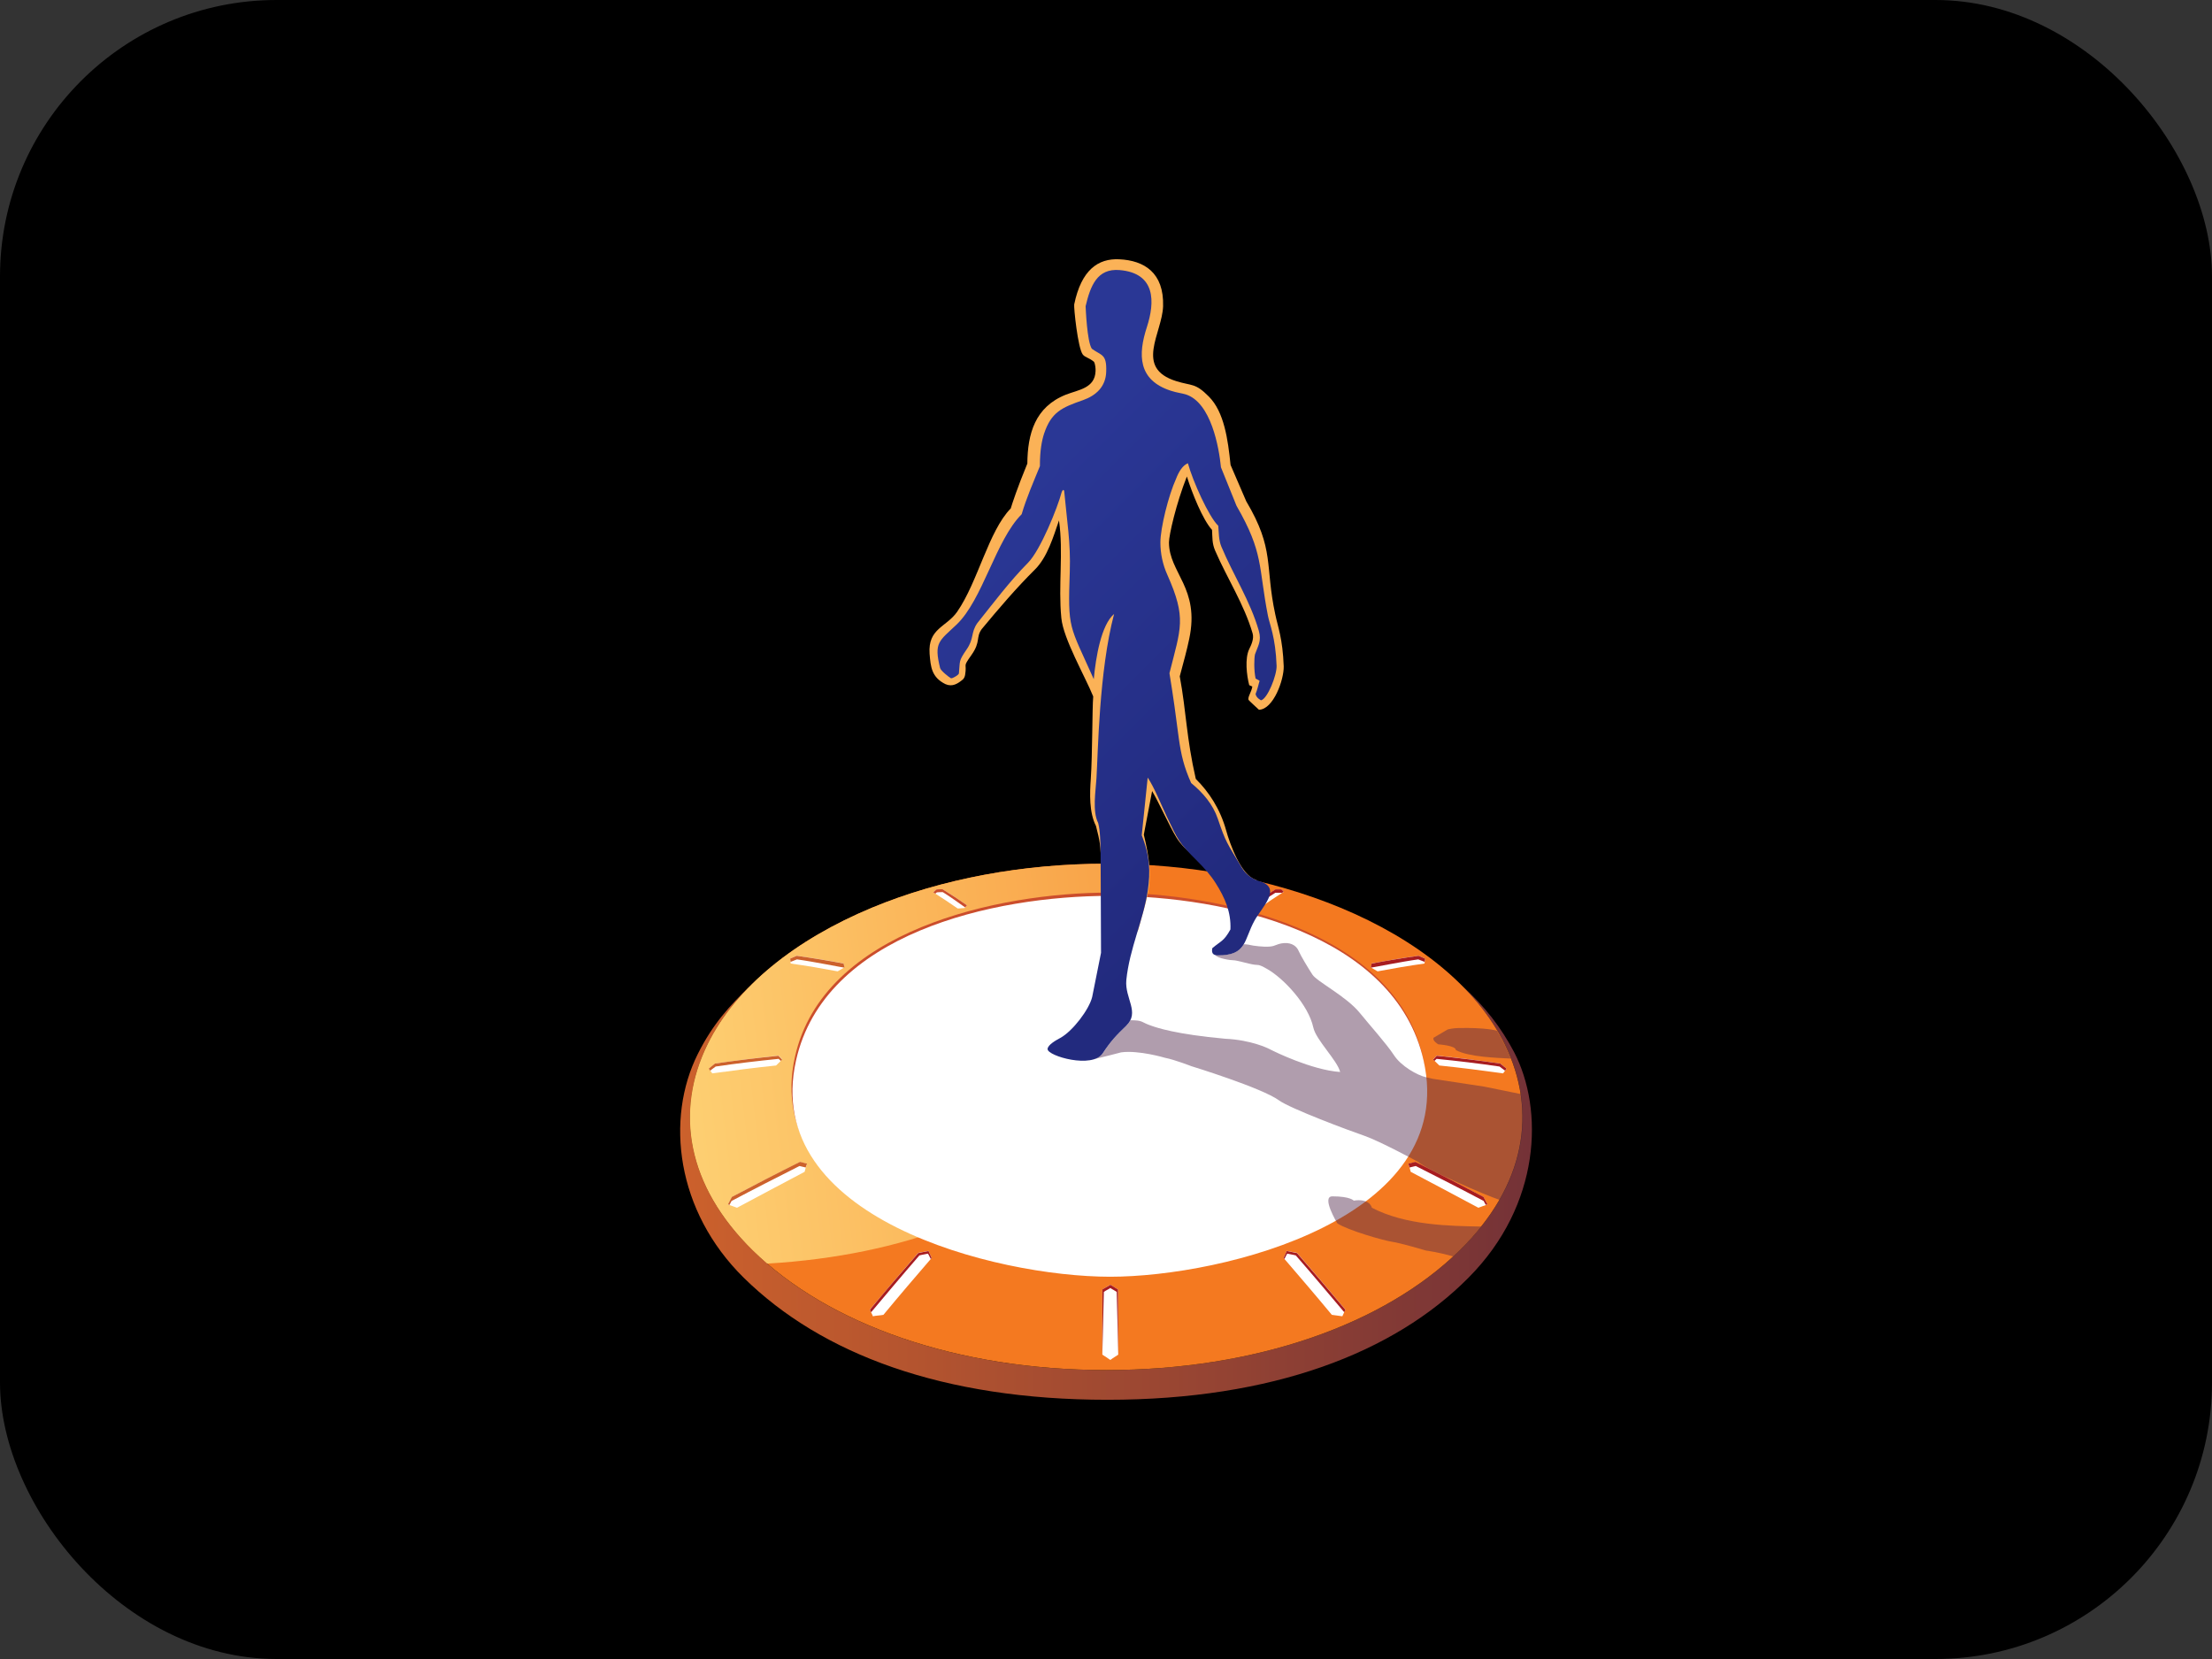 <svg width="32" height="24" viewBox="0 0 32 24" fill="none" xmlns="http://www.w3.org/2000/svg">
<rect x="0" y="0" width="32" height="24" fill="#333333" stroke="none"/>
<rect width="32" height="24" rx="4" fill="black"/>
<path d="M21.145 14.256C21.404 14.517 21.616 14.8 21.768 15.106C22.248 16.078 22.07 17.151 21.117 18.087C20.025 19.16 18.164 19.82 16.003 19.82C13.842 19.82 11.981 19.16 10.889 18.087C9.936 17.151 9.76 16.078 10.238 15.106C10.388 14.802 10.598 14.519 10.859 14.256C10.553 14.551 10.313 14.812 10.094 15.249C9.627 16.183 9.777 17.519 10.762 18.487C11.883 19.588 13.636 20.25 16.022 20.25C18.415 20.25 20.169 19.567 21.241 18.487C22.295 17.43 22.336 16.05 21.903 15.219C21.721 14.874 21.481 14.555 21.145 14.256Z" fill="url(#paint0_linear_16587_6931)"/>
<path d="M19.391 13.131C18.378 12.711 17.2 12.495 16.003 12.495C14.806 12.495 13.626 12.711 12.615 13.131C11.508 13.592 10.649 14.273 10.238 15.106C9.76 16.078 9.936 17.151 10.889 18.087C11.981 19.16 13.842 19.82 16.003 19.82C18.164 19.82 20.025 19.16 21.117 18.087C22.07 17.151 22.246 16.078 21.768 15.106C21.357 14.273 20.498 13.59 19.391 13.131Z" fill="#F47920"/>
<path d="M16.204 13.598C16.005 13.189 16.046 12.819 16.086 12.495C16.059 12.495 16.031 12.495 16.003 12.495C14.806 12.495 13.626 12.711 12.615 13.131C11.508 13.592 10.649 14.273 10.238 15.106C9.76 16.078 9.936 17.151 10.889 18.087C10.957 18.153 11.026 18.218 11.099 18.28C15.12 18.044 17.224 15.691 16.204 13.598Z" fill="url(#paint1_linear_16587_6931)"/>
<path d="M13.41 13.669C14.157 13.859 14.868 14.084 15.592 14.352C15.735 13.921 15.887 13.495 16.061 13.076C16.234 13.495 16.387 13.921 16.53 14.352C17.254 14.084 17.952 13.868 18.699 13.677C18.173 14.007 17.708 14.348 17.222 14.731C18.211 14.857 19.136 15.02 20.109 15.232C19.139 15.211 18.224 15.245 17.256 15.307C17.939 15.885 18.524 16.447 19.16 17.076C18.288 16.579 17.472 16.162 16.564 15.733C16.389 16.491 16.222 17.254 16.061 18.014C15.9 17.252 15.753 16.528 15.577 15.77C14.669 16.198 13.844 16.607 12.945 17.082C13.581 16.453 14.183 15.905 14.866 15.326C13.896 15.264 12.969 15.252 11.975 15.236C12.941 15.027 13.917 14.86 14.898 14.735C14.414 14.354 13.937 13.999 13.41 13.669ZM16.063 14.995V13.318C15.894 13.784 15.744 14.256 15.603 14.731C15.755 14.819 15.909 14.907 16.063 14.995ZM13.847 13.853C14.446 14.116 15.029 14.414 15.601 14.733C15.459 14.748 15.316 14.763 15.174 14.778C14.744 14.453 14.303 14.142 13.847 13.853ZM16.063 14.995C17.217 14.997 18.37 15.054 19.517 15.168C18.509 14.986 17.53 14.847 16.519 14.729C16.367 14.817 16.215 14.905 16.063 14.995ZM18.277 13.853C17.678 14.116 17.093 14.414 16.521 14.731C16.498 14.652 16.474 14.575 16.451 14.495C17.05 14.258 17.659 14.039 18.277 13.853ZM16.001 14.997C16.025 15.806 16.055 16.665 16.063 17.449C16.213 16.725 16.369 16.001 16.536 15.279C16.38 15.183 16.162 15.089 16.001 14.997ZM18.605 16.665C17.933 16.179 17.243 15.714 16.536 15.279C16.682 15.269 16.826 15.258 16.971 15.247C17.532 15.699 18.076 16.174 18.605 16.665ZM16.063 14.995C14.9 15.012 13.994 15.063 12.861 15.162C13.84 15.164 14.598 15.202 15.592 15.279C15.748 15.183 15.905 15.089 16.063 14.995ZM13.521 16.665C14.196 16.179 14.885 15.716 15.592 15.279C15.613 15.369 15.633 15.459 15.654 15.549C14.93 15.898 14.219 16.271 13.521 16.665Z" fill="white"/>
<path d="M16.061 13.103C16.234 13.523 16.387 13.949 16.53 14.38C17.217 14.127 17.916 13.909 18.625 13.727C18.65 13.712 18.674 13.694 18.699 13.68C17.965 13.866 17.241 14.091 16.53 14.354C16.387 13.924 16.234 13.498 16.061 13.078C15.887 13.498 15.735 13.924 15.592 14.354C14.868 14.086 14.157 13.861 13.41 13.671C13.435 13.686 13.459 13.703 13.485 13.718C14.206 13.904 14.894 14.123 15.592 14.382C15.735 13.949 15.887 13.523 16.061 13.103Z" fill="#C9252C"/>
<path d="M14.866 15.329C14.193 15.9 13.572 16.464 12.947 17.085L13.048 17.029C13.662 16.423 14.206 15.93 14.868 15.371L14.866 15.329Z" fill="#CB4D2C"/>
<path d="M16.037 15.009L16.014 15.024C15.873 15.108 15.731 15.194 15.592 15.281L15.598 15.309C15.752 15.215 15.907 15.123 16.063 15.031L16.063 14.995L16.037 15.009Z" fill="#C4161C"/>
<path d="M15.601 14.733L15.557 14.738C15.429 14.75 15.303 14.763 15.174 14.778C14.744 14.453 14.303 14.142 13.847 13.853L13.846 13.887C14.303 14.176 14.744 14.487 15.174 14.812C15.316 14.797 15.459 14.78 15.6 14.768C15.739 14.845 15.87 14.917 16.007 14.997H16.063C15.909 14.907 15.755 14.819 15.601 14.733ZM13.521 16.703C14.219 16.309 14.93 15.937 15.654 15.59V15.551C14.93 15.9 14.219 16.271 13.521 16.665L13.521 16.703Z" fill="#CB4D2C"/>
<path d="M16.536 15.277C16.371 15.99 16.211 16.729 16.063 17.447V17.474C16.213 16.751 16.369 16.031 16.536 15.309C17.018 15.607 17.718 16.065 18.607 16.706V16.663C17.933 16.179 17.243 15.714 16.536 15.277ZM17.288 15.335L17.258 15.309V15.354C17.918 15.913 18.445 16.412 19.059 17.02C19.081 17.033 19.14 17.067 19.164 17.08C18.515 16.436 17.937 15.887 17.288 15.335Z" fill="#A71C20"/>
<path d="M14.87 14.742C13.9 14.866 12.934 15.031 11.977 15.239C12.024 15.239 12.082 15.241 12.129 15.241C13.045 15.046 13.97 14.89 14.9 14.772V14.738L14.87 14.742ZM15.592 15.279C14.682 15.2 13.776 15.155 12.863 15.164V15.191C13.763 15.185 14.658 15.228 15.555 15.305L15.592 15.279Z" fill="#CB4D2C"/>
<path d="M17.222 14.731C18.211 14.857 19.136 15.02 20.109 15.232C20.059 15.23 19.995 15.23 19.946 15.23C19.018 15.033 18.16 14.885 17.222 14.768L17.222 14.731ZM16.063 14.995C17.217 14.997 18.37 15.054 19.517 15.168L19.517 15.198C18.387 15.085 17.252 15.027 16.114 15.022C16.106 15.018 16.095 15.012 16.087 15.005L16.063 14.995ZM16.519 14.731C16.534 14.733 16.547 14.735 16.56 14.735C17.119 14.427 17.688 14.138 18.273 13.881V13.853C17.676 14.116 17.093 14.412 16.519 14.731Z" fill="#A71C20"/>
<path d="M16.519 14.731C16.496 14.652 16.472 14.575 16.449 14.495V14.523C16.47 14.594 16.491 14.665 16.511 14.733C16.515 14.733 16.517 14.733 16.519 14.731Z" fill="#C4161C"/>
<path d="M16.177 19.597C16.142 19.622 16.095 19.648 16.063 19.674C16.029 19.648 15.982 19.622 15.947 19.597C15.947 19.282 15.947 18.969 15.947 18.654C15.982 18.631 16.031 18.607 16.063 18.586C16.097 18.61 16.142 18.633 16.174 18.654L16.177 19.597ZM10.587 17.318L10.531 17.425C10.565 17.438 10.632 17.459 10.662 17.472C10.992 17.297 11.317 17.121 11.64 16.952C11.653 16.903 11.66 16.875 11.675 16.836C11.64 16.828 11.608 16.819 11.574 16.811C11.242 16.975 10.912 17.145 10.587 17.318ZM10.345 15.386C10.315 15.41 10.285 15.434 10.255 15.459C10.272 15.481 10.289 15.506 10.304 15.528C10.61 15.485 10.919 15.446 11.227 15.414C11.255 15.386 11.291 15.352 11.317 15.326C11.3 15.307 11.281 15.29 11.264 15.271C10.957 15.303 10.651 15.341 10.345 15.386ZM11.525 13.827L11.431 13.868C11.433 13.887 11.437 13.919 11.439 13.939C11.666 13.971 11.891 14.009 12.118 14.052C12.148 14.035 12.187 14.011 12.214 13.996L12.202 13.937C11.979 13.896 11.752 13.857 11.525 13.827ZM18.451 12.868C18.479 12.868 18.509 12.868 18.537 12.868L18.571 12.902C18.453 12.977 18.335 13.056 18.222 13.136C18.192 13.136 18.162 13.136 18.132 13.136L18.098 13.097C18.213 13.02 18.331 12.941 18.451 12.868ZM15.982 12.54L16.046 12.521L16.112 12.54L16.114 12.816C16.091 12.825 16.069 12.831 16.046 12.84C16.024 12.831 16.001 12.825 15.979 12.816L15.982 12.54ZM13.502 12.909C13.512 12.898 13.538 12.876 13.549 12.866L13.636 12.864C13.757 12.938 13.874 13.016 13.99 13.097L13.956 13.136C13.926 13.136 13.883 13.144 13.853 13.142C13.737 13.061 13.619 12.983 13.502 12.909ZM12.78 19.021C12.733 19.031 12.673 19.031 12.628 19.042C12.617 19.01 12.594 18.976 12.585 18.944C12.814 18.669 13.048 18.395 13.283 18.125C13.328 18.115 13.388 18.106 13.433 18.096C13.444 18.123 13.465 18.173 13.478 18.198C13.242 18.472 13.009 18.744 12.78 19.021ZM21.462 17.318C21.481 17.352 21.498 17.389 21.518 17.425C21.483 17.438 21.417 17.459 21.387 17.472C21.057 17.297 20.732 17.121 20.408 16.952C20.395 16.903 20.389 16.875 20.374 16.836C20.408 16.828 20.441 16.819 20.475 16.811C20.805 16.975 21.134 17.145 21.462 17.318ZM21.704 15.386C21.734 15.41 21.764 15.434 21.794 15.459C21.777 15.481 21.76 15.506 21.745 15.528C21.439 15.485 21.13 15.446 20.822 15.414C20.794 15.386 20.757 15.352 20.732 15.326C20.749 15.307 20.768 15.29 20.785 15.271C21.091 15.303 21.398 15.341 21.704 15.386ZM20.522 13.827L20.616 13.868C20.614 13.887 20.61 13.919 20.608 13.939C20.381 13.971 20.156 14.009 19.929 14.052C19.899 14.035 19.86 14.011 19.832 13.996C19.837 13.977 19.841 13.958 19.845 13.937C20.07 13.896 20.295 13.857 20.522 13.827ZM19.267 19.021C19.305 19.027 19.372 19.036 19.419 19.042C19.434 19.01 19.449 18.978 19.462 18.944C19.233 18.669 18.999 18.395 18.764 18.125C18.719 18.115 18.659 18.106 18.614 18.096C18.603 18.123 18.582 18.173 18.569 18.198C18.804 18.472 19.038 18.744 19.267 19.021Z" fill="white"/>
<path d="M10.583 17.374C10.574 17.391 10.561 17.417 10.553 17.432C10.546 17.43 10.54 17.427 10.531 17.423C10.55 17.387 10.568 17.352 10.587 17.316C10.915 17.142 11.242 16.973 11.574 16.808C11.608 16.817 11.64 16.826 11.675 16.834C11.668 16.853 11.662 16.873 11.655 16.89C11.63 16.881 11.593 16.877 11.566 16.868C11.236 17.035 10.91 17.2 10.583 17.374ZM10.353 15.429C10.336 15.442 10.291 15.474 10.274 15.489C10.266 15.479 10.263 15.474 10.253 15.459C10.283 15.436 10.313 15.41 10.343 15.386C10.649 15.341 10.955 15.305 11.261 15.273C11.279 15.292 11.298 15.309 11.315 15.329C11.309 15.335 11.302 15.341 11.296 15.348C11.287 15.339 11.27 15.324 11.264 15.318C10.962 15.348 10.658 15.384 10.353 15.429ZM11.437 13.915L11.431 13.868L11.525 13.827C11.752 13.859 11.977 13.896 12.204 13.939L12.217 13.999C12.212 14.001 11.754 13.909 11.529 13.879L11.437 13.915Z" fill="#CC612C"/>
<path d="M18.537 12.915L18.541 12.919C18.552 12.913 18.56 12.906 18.571 12.9C18.56 12.889 18.547 12.876 18.537 12.866H18.451C18.331 12.941 18.213 13.018 18.098 13.099L18.123 13.129C18.23 13.054 18.34 12.983 18.451 12.915C18.479 12.915 18.509 12.915 18.537 12.915Z" fill="#A71C20"/>
<path d="M15.982 12.587L16.046 12.568L16.112 12.587L16.112 12.54C16.091 12.534 16.067 12.527 16.046 12.521L15.982 12.54L15.982 12.587Z" fill="#B7161C"/>
<path d="M13.639 12.906C13.75 12.975 13.855 13.052 13.962 13.127L13.99 13.097C13.874 13.016 13.757 12.938 13.636 12.864C13.607 12.864 13.579 12.864 13.549 12.866C13.538 12.876 13.512 12.898 13.502 12.909L13.531 12.928C13.534 12.926 13.551 12.911 13.553 12.909C13.581 12.906 13.609 12.906 13.639 12.906Z" fill="#CB4D2C"/>
<path d="M13.424 18.136C13.437 18.153 13.452 18.192 13.465 18.213L13.478 18.2C13.474 18.188 13.446 18.125 13.433 18.098C13.388 18.108 13.328 18.117 13.283 18.128C13.047 18.398 12.814 18.669 12.585 18.946C12.589 18.959 12.598 18.974 12.602 18.984C12.75 18.809 13.069 18.427 13.3 18.162C13.337 18.151 13.386 18.145 13.424 18.136ZM21.464 17.374C21.473 17.391 21.485 17.417 21.496 17.432C21.503 17.43 21.509 17.427 21.518 17.423C21.498 17.387 21.481 17.352 21.462 17.316C21.134 17.142 20.807 16.973 20.475 16.808C20.44 16.817 20.408 16.826 20.374 16.834C20.38 16.853 20.387 16.873 20.391 16.89C20.417 16.881 20.453 16.877 20.481 16.868C20.811 17.035 21.136 17.2 21.464 17.374ZM21.693 15.429C21.71 15.442 21.755 15.474 21.773 15.489C21.781 15.478 21.783 15.474 21.794 15.459C21.764 15.436 21.734 15.41 21.704 15.386C21.398 15.341 21.091 15.305 20.785 15.273C20.768 15.292 20.749 15.309 20.732 15.329C20.738 15.335 20.744 15.339 20.751 15.348C20.759 15.339 20.777 15.324 20.783 15.318C21.087 15.348 21.387 15.384 21.693 15.429ZM20.61 13.915L20.616 13.868C20.586 13.855 20.554 13.84 20.522 13.827C20.295 13.859 20.07 13.896 19.843 13.939L19.83 13.999C19.834 14.001 20.293 13.909 20.517 13.879L20.61 13.915ZM18.622 18.136C18.609 18.153 18.594 18.192 18.581 18.213C18.577 18.209 18.573 18.205 18.569 18.2C18.573 18.188 18.601 18.125 18.614 18.098C18.659 18.108 18.718 18.117 18.764 18.128C18.999 18.398 19.233 18.672 19.462 18.946C19.457 18.959 19.451 18.971 19.447 18.984C19.299 18.809 18.978 18.427 18.746 18.162C18.71 18.151 18.661 18.145 18.622 18.136ZM16.155 18.689L16.177 19.597L16.174 18.654C16.14 18.631 16.095 18.607 16.063 18.586C16.029 18.61 15.979 18.633 15.947 18.654V19.597L15.969 18.689C15.996 18.669 16.037 18.652 16.063 18.633C16.089 18.652 16.127 18.669 16.155 18.689Z" fill="#A71C20"/>
<path d="M11.501 15.286C11.91 13.457 14.448 12.913 16.041 12.913C17.635 12.913 20.171 13.457 20.582 15.286C21.091 17.564 17.693 18.413 16.044 18.413C14.395 18.413 10.992 17.564 11.501 15.286ZM11.666 15.273C12.052 13.504 14.506 12.981 16.039 12.981C17.571 12.981 20.027 13.506 20.413 15.275C20.89 17.464 17.624 18.271 16.039 18.271C14.454 18.269 11.191 17.462 11.666 15.273Z" fill="#CB4D2C"/>
<path d="M11.516 15.341C11.925 13.512 14.358 12.96 16.055 12.96C17.746 12.96 20.184 13.512 20.595 15.344C21.105 17.62 17.706 18.47 16.057 18.47C14.405 18.468 11.005 17.62 11.516 15.341ZM11.681 15.329C12.067 13.56 14.521 13.037 16.055 13.037C17.588 13.037 20.042 13.562 20.428 15.331C20.905 17.517 17.642 18.327 16.055 18.327C14.47 18.327 11.204 17.517 11.681 15.329Z" fill="white"/>
<path d="M18.213 10.268C18.213 10.268 18.063 10.131 18.061 10.124C18.05 10.077 18.104 10.013 18.117 9.932C18.102 9.925 18.085 9.919 18.072 9.912C18.035 9.773 18.006 9.525 18.072 9.39C18.104 9.326 18.143 9.238 18.121 9.163C17.997 8.739 17.753 8.368 17.579 7.966C17.532 7.856 17.541 7.777 17.534 7.666C17.399 7.518 17.245 7.133 17.17 6.893C17.014 7.287 16.911 7.741 16.911 7.846C16.911 8.289 17.361 8.505 17.204 9.242C17.175 9.386 17.121 9.583 17.067 9.784C17.162 10.298 17.162 10.671 17.299 11.268C17.491 11.459 17.652 11.703 17.738 12.013C17.791 12.206 17.952 12.656 18.16 12.724C18.288 12.767 17.725 12.87 17.564 12.669C17.41 12.476 17.145 12.322 17.02 12.118C16.92 11.956 16.765 11.608 16.667 11.444L16.547 12.075C16.712 12.75 16.613 12.9 16.468 13.448C16.406 13.686 15.926 12.579 15.926 12.491C15.926 12.251 15.911 12.161 15.855 11.949C15.755 11.754 15.765 11.478 15.78 11.266C15.804 10.915 15.8 10.251 15.815 10.075C15.695 9.78 15.384 9.244 15.354 8.942C15.307 8.473 15.386 7.998 15.32 7.529C15.239 7.762 15.153 8.06 14.971 8.24C14.699 8.51 14.446 8.807 14.202 9.101C14.114 9.223 14.191 9.281 14.054 9.475C13.919 9.666 13.992 9.58 13.962 9.762C13.958 9.788 13.947 9.812 13.93 9.829C13.857 9.889 13.78 9.942 13.677 9.897C13.476 9.797 13.463 9.647 13.448 9.456C13.422 9.09 13.692 9.073 13.847 8.85C14.148 8.415 14.3 7.685 14.622 7.355C14.641 7.291 14.718 7.055 14.862 6.706C14.866 6.274 14.973 5.888 15.418 5.71C15.601 5.638 15.84 5.618 15.849 5.368C15.851 5.338 15.845 5.261 15.825 5.233C15.752 5.173 15.701 5.173 15.665 5.13C15.592 5.038 15.532 4.443 15.54 4.404C15.643 3.905 15.885 3.736 16.192 3.751C16.553 3.768 16.84 3.944 16.826 4.43C16.813 4.822 16.408 5.323 17.014 5.513C17.245 5.586 17.288 5.535 17.487 5.736C17.71 5.959 17.764 6.357 17.802 6.726L18.029 7.252C18.445 7.953 18.295 8.176 18.449 8.889C18.487 9.073 18.556 9.236 18.571 9.64C18.575 9.833 18.423 10.261 18.213 10.268Z" fill="#FBB257"/>
<path d="M13.872 9.741C13.891 9.555 13.864 9.57 13.983 9.396C14.095 9.236 14.041 9.154 14.138 9.015C14.378 8.715 14.605 8.411 14.874 8.139C15.054 7.955 15.301 7.34 15.358 7.122C15.369 7.09 15.386 7.075 15.395 7.103C15.433 7.516 15.491 7.861 15.476 8.266C15.446 9.118 15.468 9.028 15.823 9.825C15.853 9.506 15.93 9.041 16.117 8.882C15.898 9.711 15.885 10.895 15.862 11.259C15.851 11.444 15.8 11.737 15.887 11.906C15.917 12.022 15.919 12.195 15.922 12.328C15.922 12.41 15.928 13.784 15.928 13.784L15.8 14.423C15.755 14.607 15.517 14.917 15.341 15.014C15.286 15.044 15.155 15.114 15.155 15.177C15.155 15.277 15.804 15.466 15.954 15.236C16.065 15.065 16.157 14.969 16.29 14.842C16.496 14.645 16.269 14.444 16.294 14.178C16.341 13.716 16.541 13.316 16.605 12.879C16.643 12.615 16.637 12.384 16.517 12.084L16.603 11.249C16.699 11.392 16.789 11.621 16.879 11.812C17.042 12.15 17.044 12.182 17.325 12.461C17.419 12.555 17.517 12.664 17.588 12.778C17.721 12.988 17.811 13.195 17.8 13.446C17.703 13.622 17.661 13.611 17.537 13.718C17.541 13.725 17.502 13.821 17.62 13.821C18.042 13.821 17.991 13.6 18.151 13.313C18.254 13.129 18.552 12.846 18.226 12.75C18.123 12.72 18.029 12.658 17.969 12.559C17.744 12.182 17.736 12.193 17.618 11.846C17.547 11.636 17.402 11.467 17.232 11.328C17.127 11.092 17.087 10.923 17.052 10.673C17.008 10.332 16.975 10.088 16.918 9.739C17.082 9.084 17.168 8.947 16.888 8.317C16.821 8.169 16.787 8.009 16.787 7.848C16.787 7.638 16.903 7.169 17.014 6.925C17.052 6.826 17.108 6.732 17.185 6.702C17.254 6.957 17.487 7.477 17.624 7.606C17.633 7.709 17.629 7.811 17.669 7.908C17.841 8.319 18.087 8.694 18.211 9.126C18.254 9.276 18.196 9.347 18.155 9.467C18.143 9.525 18.138 9.692 18.164 9.816L18.222 9.848C18.211 9.887 18.185 9.992 18.164 10.039C18.172 10.097 18.243 10.131 18.243 10.131C18.337 10.109 18.472 9.769 18.468 9.632C18.453 9.214 18.365 9.028 18.342 8.904C18.203 8.195 18.284 8.002 17.888 7.317L17.663 6.76C17.635 6.475 17.521 5.824 17.155 5.706C17.093 5.687 17.031 5.683 16.939 5.653C16.461 5.499 16.461 5.13 16.592 4.73C16.708 4.372 16.723 3.952 16.198 3.907C15.872 3.879 15.774 4.136 15.705 4.43C15.707 4.462 15.725 4.942 15.795 5.045C15.934 5.147 16.012 5.117 16.003 5.376C15.997 5.593 15.857 5.721 15.669 5.788C15.363 5.895 15.209 5.959 15.104 6.274C15.072 6.372 15.044 6.516 15.044 6.728V6.743C14.956 6.959 14.847 7.208 14.78 7.439C14.403 7.816 14.217 8.675 13.838 9.036C13.585 9.276 13.508 9.293 13.6 9.664C13.609 9.703 13.731 9.799 13.757 9.812C13.774 9.82 13.874 9.762 13.872 9.741Z" fill="url(#paint2_linear_16587_6931)"/>
<g opacity="0.45">
<path d="M21.473 15.72L20.73 15.607L20.631 15.584C20.507 15.558 20.267 15.423 20.164 15.262C20.059 15.102 19.811 14.825 19.672 14.654C19.481 14.416 19.048 14.198 18.986 14.099C18.922 14.001 18.819 13.829 18.789 13.761C18.761 13.692 18.693 13.637 18.581 13.643C18.47 13.65 18.459 13.688 18.363 13.694C18.267 13.701 18.132 13.68 18.132 13.68C18.074 13.667 18.033 13.66 17.993 13.66C17.933 13.759 17.843 13.819 17.62 13.819C17.605 13.819 17.592 13.817 17.581 13.815C17.605 13.864 17.811 13.894 17.845 13.892C17.879 13.889 18.074 13.945 18.119 13.951C18.209 13.969 18.192 13.937 18.335 14.02C18.573 14.157 18.928 14.536 18.999 14.864C19.038 15.046 19.348 15.341 19.387 15.508C18.971 15.479 18.417 15.202 18.417 15.202L18.348 15.168C18.348 15.168 18.102 15.044 17.723 15.027C17.007 14.962 16.735 14.866 16.665 14.842C16.517 14.793 16.538 14.768 16.419 14.761C16.395 14.759 16.373 14.759 16.354 14.759C16.339 14.789 16.318 14.817 16.292 14.84C16.159 14.967 16.067 15.063 15.956 15.234C15.926 15.281 15.874 15.309 15.815 15.326C15.952 15.294 16.219 15.224 16.219 15.224C16.472 15.189 16.855 15.303 16.855 15.303C16.997 15.331 17.232 15.423 17.232 15.423C17.232 15.423 18.252 15.736 18.502 15.918C18.667 16.038 19.513 16.354 19.738 16.431C19.963 16.509 20.511 16.806 20.511 16.806C20.652 16.926 21.471 17.284 21.695 17.359C21.985 16.858 22.085 16.346 22.004 15.828L21.473 15.72Z" fill="#4F264A"/>
<path d="M21.098 14.872C21.025 14.872 20.944 14.892 20.944 14.892L20.74 15.012C20.715 15.054 20.807 15.108 20.807 15.108C20.807 15.108 21.064 15.125 21.061 15.191C21.25 15.292 21.653 15.303 21.856 15.314C21.828 15.243 21.798 15.174 21.764 15.108C21.732 15.042 21.695 14.977 21.657 14.913C21.648 14.907 21.494 14.864 21.098 14.872ZM19.584 17.369C19.584 17.369 19.535 17.307 19.275 17.307C19.11 17.307 19.346 17.697 19.346 17.697C19.494 17.798 20.029 17.95 20.143 17.965C20.254 17.98 20.629 18.091 20.629 18.091C20.629 18.091 20.824 18.117 21.023 18.177C21.169 18.044 21.306 17.898 21.428 17.744C20.976 17.736 20.333 17.727 19.847 17.472C19.8 17.325 19.584 17.369 19.584 17.369Z" fill="#4F264A"/>
</g>
<defs>
<linearGradient id="paint0_linear_16587_6931" x1="9.838" y1="11.997" x2="22.16" y2="11.997" gradientUnits="userSpaceOnUse">
<stop stop-color="#CC612C"/>
<stop offset="1" stop-color="#743237"/>
</linearGradient>
<linearGradient id="paint1_linear_16587_6931" x1="7.634" y1="14.26" x2="22.366" y2="12.528" gradientUnits="userSpaceOnUse">
<stop stop-color="#FFDD7F"/>
<stop offset="1" stop-color="#F47920"/>
</linearGradient>
<linearGradient id="paint2_linear_16587_6931" x1="14.019" y1="7.788" x2="18.428" y2="12.198" gradientUnits="userSpaceOnUse">
<stop stop-color="#2A3795"/>
<stop offset="1" stop-color="#222A7E"/>
</linearGradient>
</defs>
</svg>
